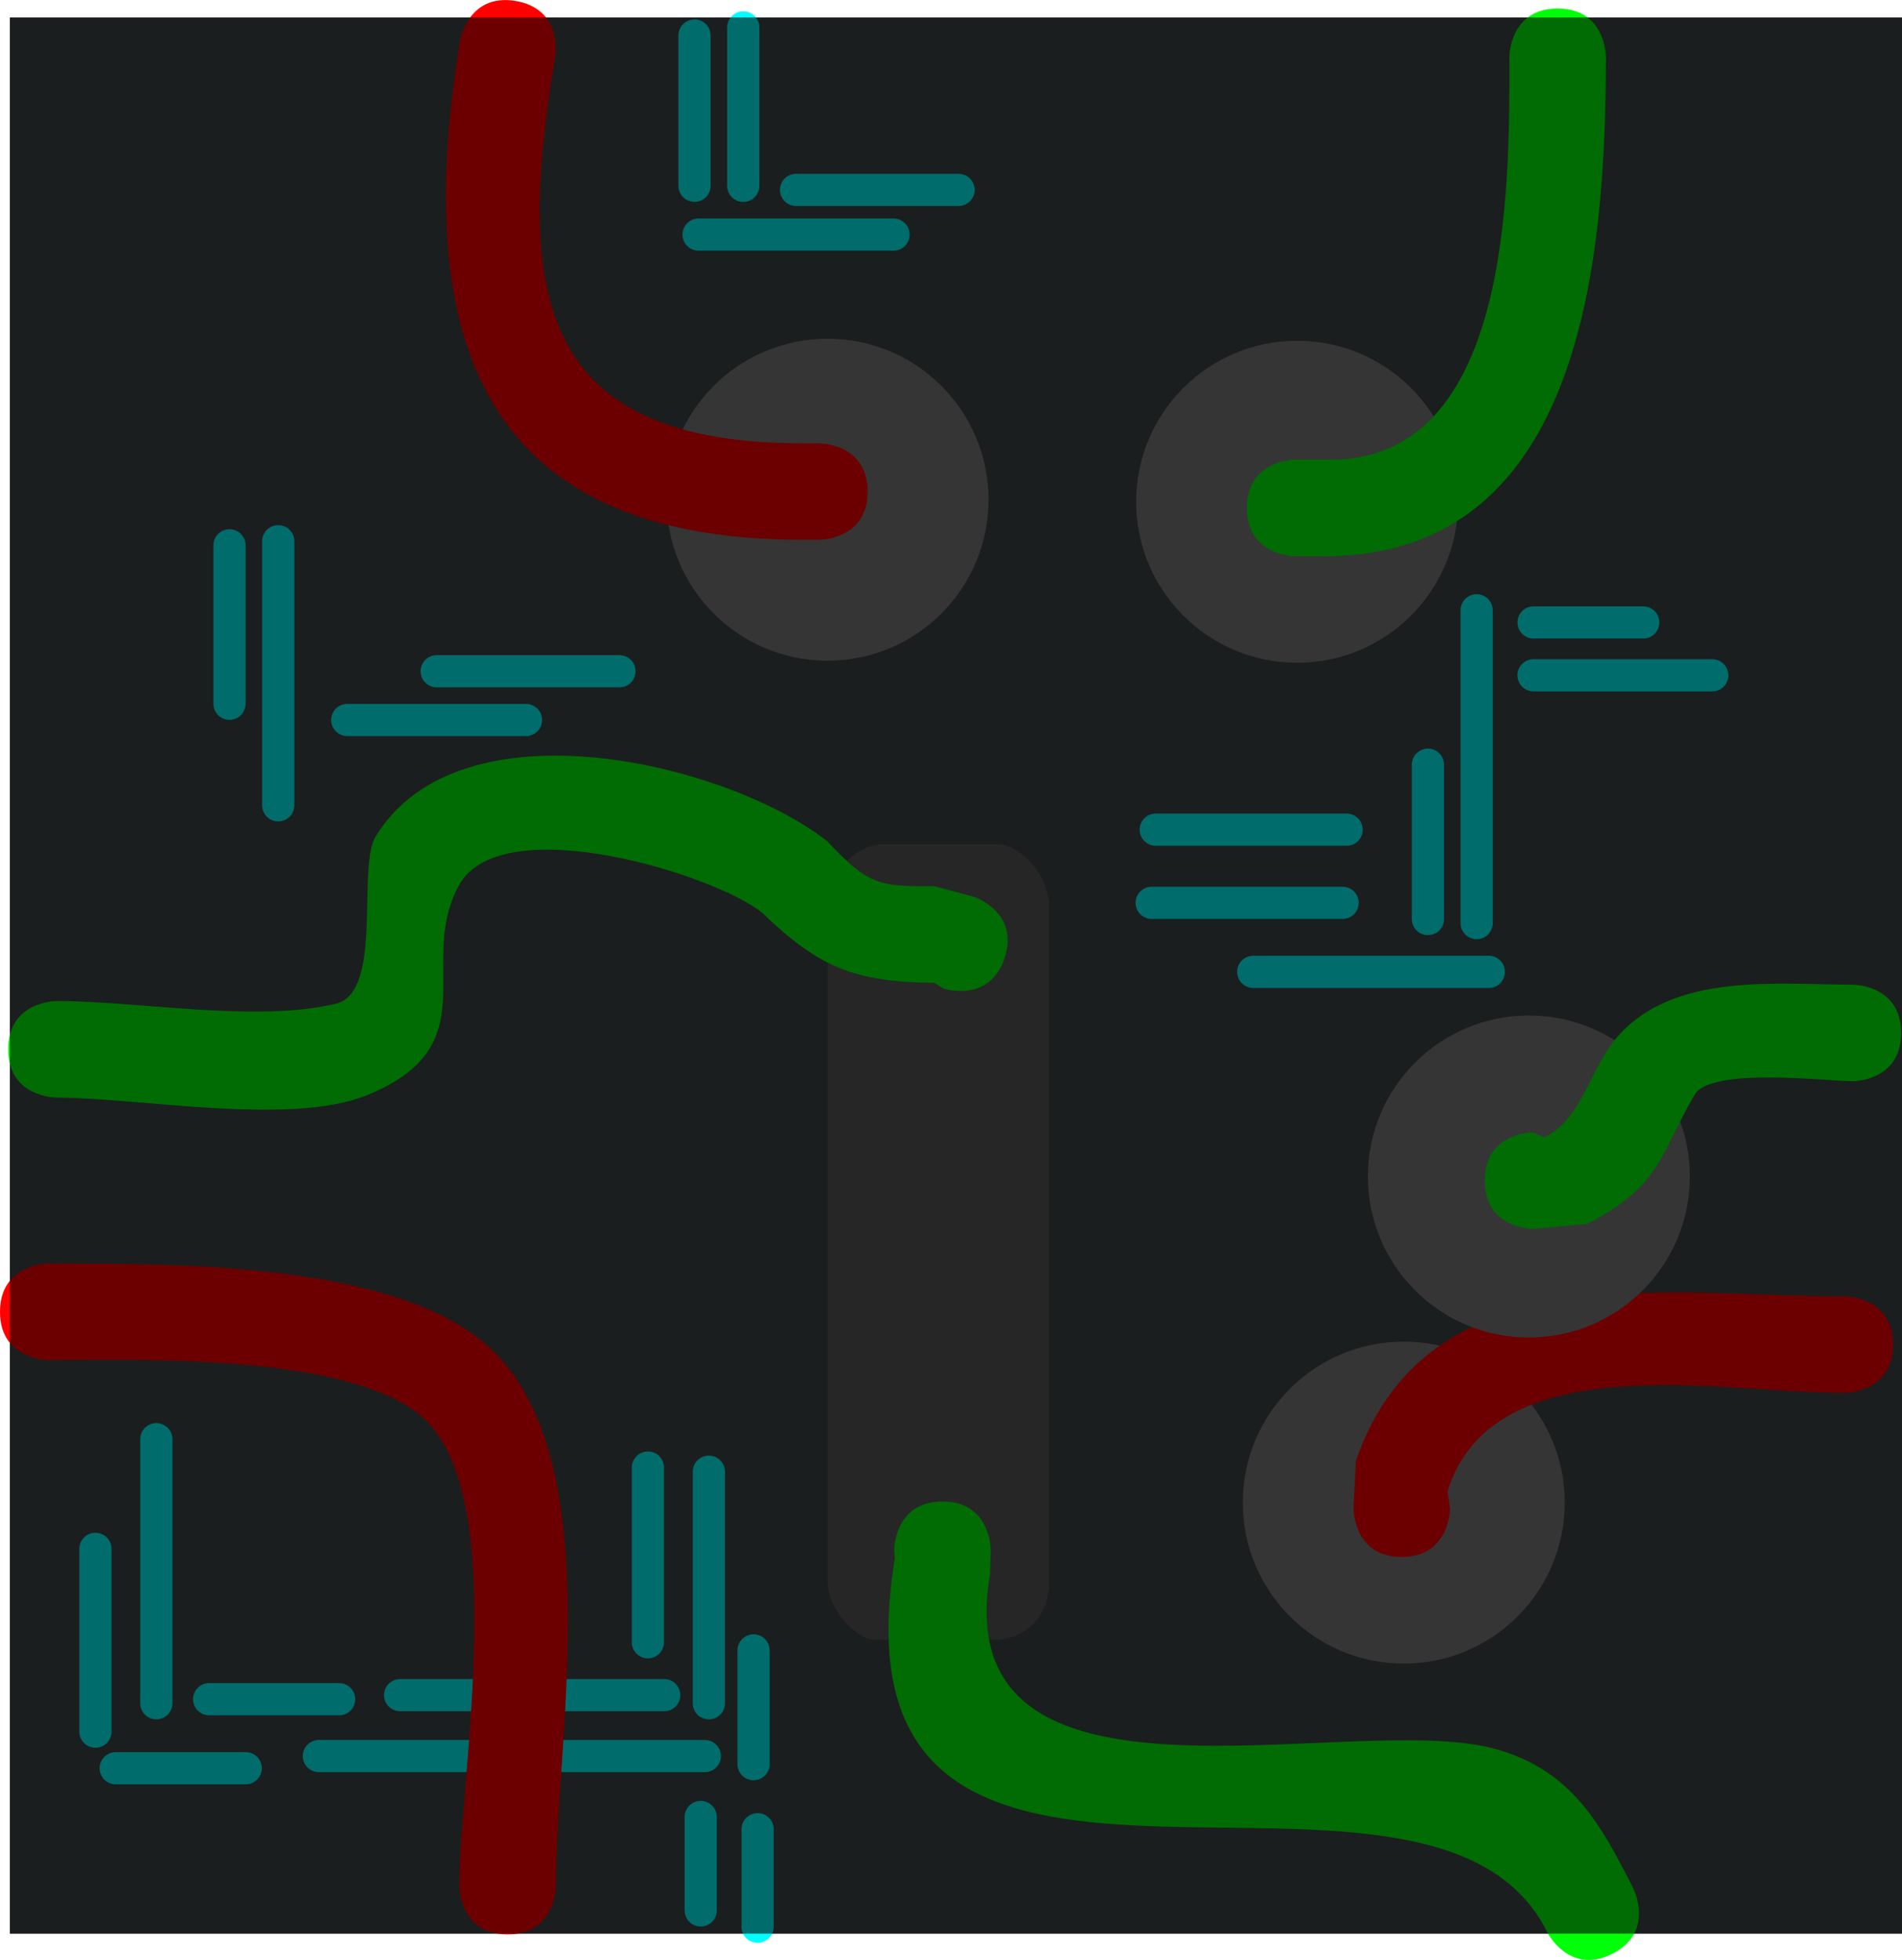 <svg version="1.1" xmlns="http://www.w3.org/2000/svg" xmlns:xlink="http://www.w3.org/1999/xlink" width="29.539" height="30.436" viewBox="0,0,29.539,30.436"><g transform="translate(-225.154,-164.851)"><g data-paper-data="{&quot;isPaintingLayer&quot;:true}" fill-rule="nonzero" stroke-linejoin="miter" stroke-miterlimit="10" stroke-dasharray="" stroke-dashoffset="0" style="mix-blend-mode: normal"><path d="M225.307,194.879v-29.757h29.387v29.757z" fill="#404646" stroke="none" stroke-width="3" stroke-linecap="butt"/><path d="M236.1,192.121h-5.994" fill="none" stroke="#00ffff" stroke-width="0.5" stroke-linecap="round"/><path d="M235.469,191.175h-4.101" fill="none" stroke="#00ffff" stroke-width="0.5" stroke-linecap="round"/><path d="M238.008,189.407c0,-2.289 0,-9.135 0,-10.536c0,-0.473 0.445,-0.91 0.868,-0.91c0.639,0 1.39,0 1.767,0c0.346,0 0.805,0.471 0.805,0.973c0,1.394 0,8.026 0,10.473c0,0.568 -0.38,0.91 -0.868,0.91c-0.693,0 -1.478,0 -1.83,0c-0.28,0 -0.742,-0.457 -0.742,-0.91z" fill="#5a5a5a" stroke="none" stroke-width="0" stroke-linecap="butt"/><path d="M235.506,172.611c0,-1.381 1.119,-2.5 2.5,-2.5c1.381,0 2.5,1.119 2.5,2.5c0,1.381 -1.119,2.5 -2.5,2.5c-1.381,0 -2.5,-1.119 -2.5,-2.5z" fill="#7d7d7d" stroke="none" stroke-width="0.5" stroke-linecap="butt"/><path d="M225.154,185.223c0,-0.75 0.75,-0.75 0.75,-0.75h0.127c1.864,0.006 5.071,-0.017 6.586,1.186c2.046,1.624 1.17,6.155 1.17,8.481c0,0 0,0.75 -0.75,0.75c-0.75,0 -0.75,-0.75 -0.75,-0.75c0,-1.674 0.824,-6.147 -0.613,-7.315c-1.159,-0.942 -4.219,-0.858 -5.643,-0.852h-0.127c0,0 -0.75,0 -0.75,-0.75z" fill="#ff0000" stroke="none" stroke-width="0.5" stroke-linecap="butt"/><path d="M238.629,172.484c0,0.75 -0.75,0.75 -0.75,0.75h-0.255c-5.032,0 -6.079,-3.148 -5.326,-7.752c0,0 0.123,-0.74 0.863,-0.616c0.74,0.123 0.617,0.863 0.617,0.863c-0.647,3.798 -0.2,6.006 3.846,6.006h0.255c0,0 0.75,0 0.75,0.75z" fill="#ff0000" stroke="none" stroke-width="0.5" stroke-linecap="butt"/><path d="M244.455,188.185c0,-1.381 1.119,-2.5 2.5,-2.5c1.381,0 2.5,1.119 2.5,2.5c0,1.381 -1.119,2.5 -2.5,2.5c-1.381,0 -2.5,-1.119 -2.5,-2.5z" fill="#7d7d7d" stroke="none" stroke-width="0.5" stroke-linecap="butt"/><path d="M246.924,189.03c-0.75,0 -0.75,-0.75 -0.75,-0.75l0.038,-0.747c1.122,-3.231 4.802,-2.551 7.591,-2.551c0,0 0.75,0 0.75,0.75c0,0.75 -0.75,0.75 -0.75,0.75c-1.922,0 -5.451,-0.755 -6.168,1.525l0.038,0.272c0,0 0,0.75 -0.75,0.75z" fill="#ff0000" stroke="none" stroke-width="0.5" stroke-linecap="butt"/><path d="M240.756,179.728c-0.237,0.712 -0.949,0.474 -0.949,0.474l-0.145,-0.089c-1.225,-0.013 -1.781,-0.23 -2.666,-1.083c-0.72,-0.595 -4.051,-1.628 -4.713,-0.434c-0.673,1.214 0.479,2.477 -1.418,3.258c-1.193,0.491 -3.536,0.042 -4.834,0.042c0,0 -0.75,0 -0.75,-0.75c0,-0.75 0.75,-0.75 0.75,-0.75c1.291,0 3.1,0.339 4.338,0.042c0.746,-0.179 0.322,-2.117 0.621,-2.602c1.323,-2.147 5.47,-1.128 7.007,0.075c0.627,0.659 0.775,0.714 1.665,0.701l0.619,0.166c0,0 0.712,0.237 0.474,0.949z" fill="#00ff08" stroke="none" stroke-width="0.5" stroke-linecap="butt"/><path d="M246.398,183.121c0,-1.381 1.119,-2.5 2.5,-2.5c1.381,0 2.5,1.119 2.5,2.5c0,1.381 -1.119,2.5 -2.5,2.5c-1.381,0 -2.5,-1.119 -2.5,-2.5z" fill="#7d7d7d" stroke="none" stroke-width="0.5" stroke-linecap="butt"/><path d="M248.212,183.185c0,-0.75 0.75,-0.75 0.75,-0.75l0.174,0.079c0.582,-0.273 0.713,-1.073 1.133,-1.558c0.878,-1.014 2.491,-0.814 3.661,-0.814c0,0 0.75,0 0.75,0.75c0,0.75 -0.75,0.75 -0.75,0.75c-0.381,0 -2.2,-0.223 -2.454,0.205c-0.558,0.939 -0.5,1.399 -1.669,2.009l-0.845,0.079c0,0 -0.75,0 -0.75,-0.75z" fill="#00ff08" stroke="none" stroke-width="0.5" stroke-linecap="butt"/><path d="M242.799,172.643c0,-1.381 1.119,-2.5 2.5,-2.5c1.381,0 2.5,1.119 2.5,2.5c0,1.381 -1.119,2.5 -2.5,2.5c-1.381,0 -2.5,-1.119 -2.5,-2.5z" fill="#7d7d7d" stroke="none" stroke-width="0.5" stroke-linecap="butt"/><path d="M244.518,172.739c0,-0.75 0.75,-0.75 0.75,-0.75h0.51c2.837,0.043 2.822,-4.188 2.817,-6.256c0,0 0,-0.75 0.75,-0.75c0.75,0 0.75,0.75 0.75,0.75c-0.006,3.086 -0.343,7.713 -4.317,7.756h-0.51c0,0 -0.75,0 -0.75,-0.75z" fill="#00ff08" stroke="none" stroke-width="0.5" stroke-linecap="butt"/><path d="M239.79,188.167c0.75,0 0.75,0.75 0.75,0.75l-0.01,0.378c-0.692,4.061 5.599,2.098 7.84,2.714c1.193,0.327 1.643,1.166 2.155,2.178c0,0 0.335,0.671 -0.335,1.006c-0.671,0.335 -1.006,-0.335 -1.006,-0.335c-1.85,-3.75 -11.293,1.288 -10.133,-5.809l-0.01,-0.131c0,0 0,-0.75 0.75,-0.75z" fill="#00ff08" stroke="none" stroke-width="0.5" stroke-linecap="butt"/><path d="M246.068,177.735h-2.965" fill="none" stroke="#00ffff" stroke-width="0.5" stroke-linecap="round"/><path d="M243.04,178.871h2.965" fill="none" stroke="#00ffff" stroke-width="0.5" stroke-linecap="round"/><path d="M248.276,179.943h-3.659" fill="none" stroke="#00ffff" stroke-width="0.5" stroke-linecap="round"/><path d="M247.33,179.123v-2.397" fill="none" stroke="#00ffff" stroke-width="0.5" stroke-linecap="round"/><path d="M248.087,179.186v-4.858" fill="none" stroke="#00ffff" stroke-width="0.5" stroke-linecap="round"/><path d="M250.674,174.517h-1.703" fill="none" stroke="#00ffff" stroke-width="0.5" stroke-linecap="round"/><path d="M251.746,175.338h-2.776" fill="none" stroke="#00ffff" stroke-width="0.5" stroke-linecap="round"/><path d="M228.718,173.319v2.461" fill="none" stroke="#00ffff" stroke-width="0.5" stroke-linecap="round"/><path d="M229.475,173.256v4.101" fill="none" stroke="#00ffff" stroke-width="0.5" stroke-linecap="round"/><path d="M230.547,176.032h2.776" fill="none" stroke="#00ffff" stroke-width="0.5" stroke-linecap="round"/><path d="M234.775,175.275h-2.839" fill="none" stroke="#00ffff" stroke-width="0.5" stroke-linecap="round"/><path d="M235.216,190.354v-2.713" fill="none" stroke="#00ffff" stroke-width="0.5" stroke-linecap="round"/><path d="M236.163,191.301v-3.596" fill="none" stroke="#00ffff" stroke-width="0.5" stroke-linecap="round"/><path d="M236.857,192.247v-1.767" fill="none" stroke="#00ffff" stroke-width="0.5" stroke-linecap="round"/><path d="M230.421,191.238h-2.019" fill="none" stroke="#00ffff" stroke-width="0.5" stroke-linecap="round"/><path d="M227.582,191.301v-4.101" fill="none" stroke="#00ffff" stroke-width="0.5" stroke-linecap="round"/><path d="M228.97,192.31h-2.019" fill="none" stroke="#00ffff" stroke-width="0.5" stroke-linecap="round"/><path d="M226.636,191.742v-2.839" fill="none" stroke="#00ffff" stroke-width="0.5" stroke-linecap="round"/><path d="M236.036,193.067v1.451" fill="none" stroke="#00ffff" stroke-width="0.5" stroke-linecap="round"/><path d="M236.92,194.771v-1.514" fill="none" stroke="#00ffff" stroke-width="0.5" stroke-linecap="round"/><path d="M236.697,167.737v-0.631v-1.83" fill="none" stroke="#00ffff" stroke-width="0.5" stroke-linecap="round"/><path d="M235.94,165.402v2.334" fill="none" stroke="#00ffff" stroke-width="0.5" stroke-linecap="round"/><path d="M239.031,168.494h-3.028" fill="none" stroke="#00ffff" stroke-width="0.5" stroke-linecap="round"/><path d="M240.041,167.8h-2.524" fill="none" stroke="#00ffff" stroke-width="0.5" stroke-linecap="round"/><path d="M225.307,194.879v-29.757h29.387v29.757z" fill-opacity="0.576" fill="#000000" stroke="none" stroke-width="3" stroke-linecap="butt"/></g></g></svg>
